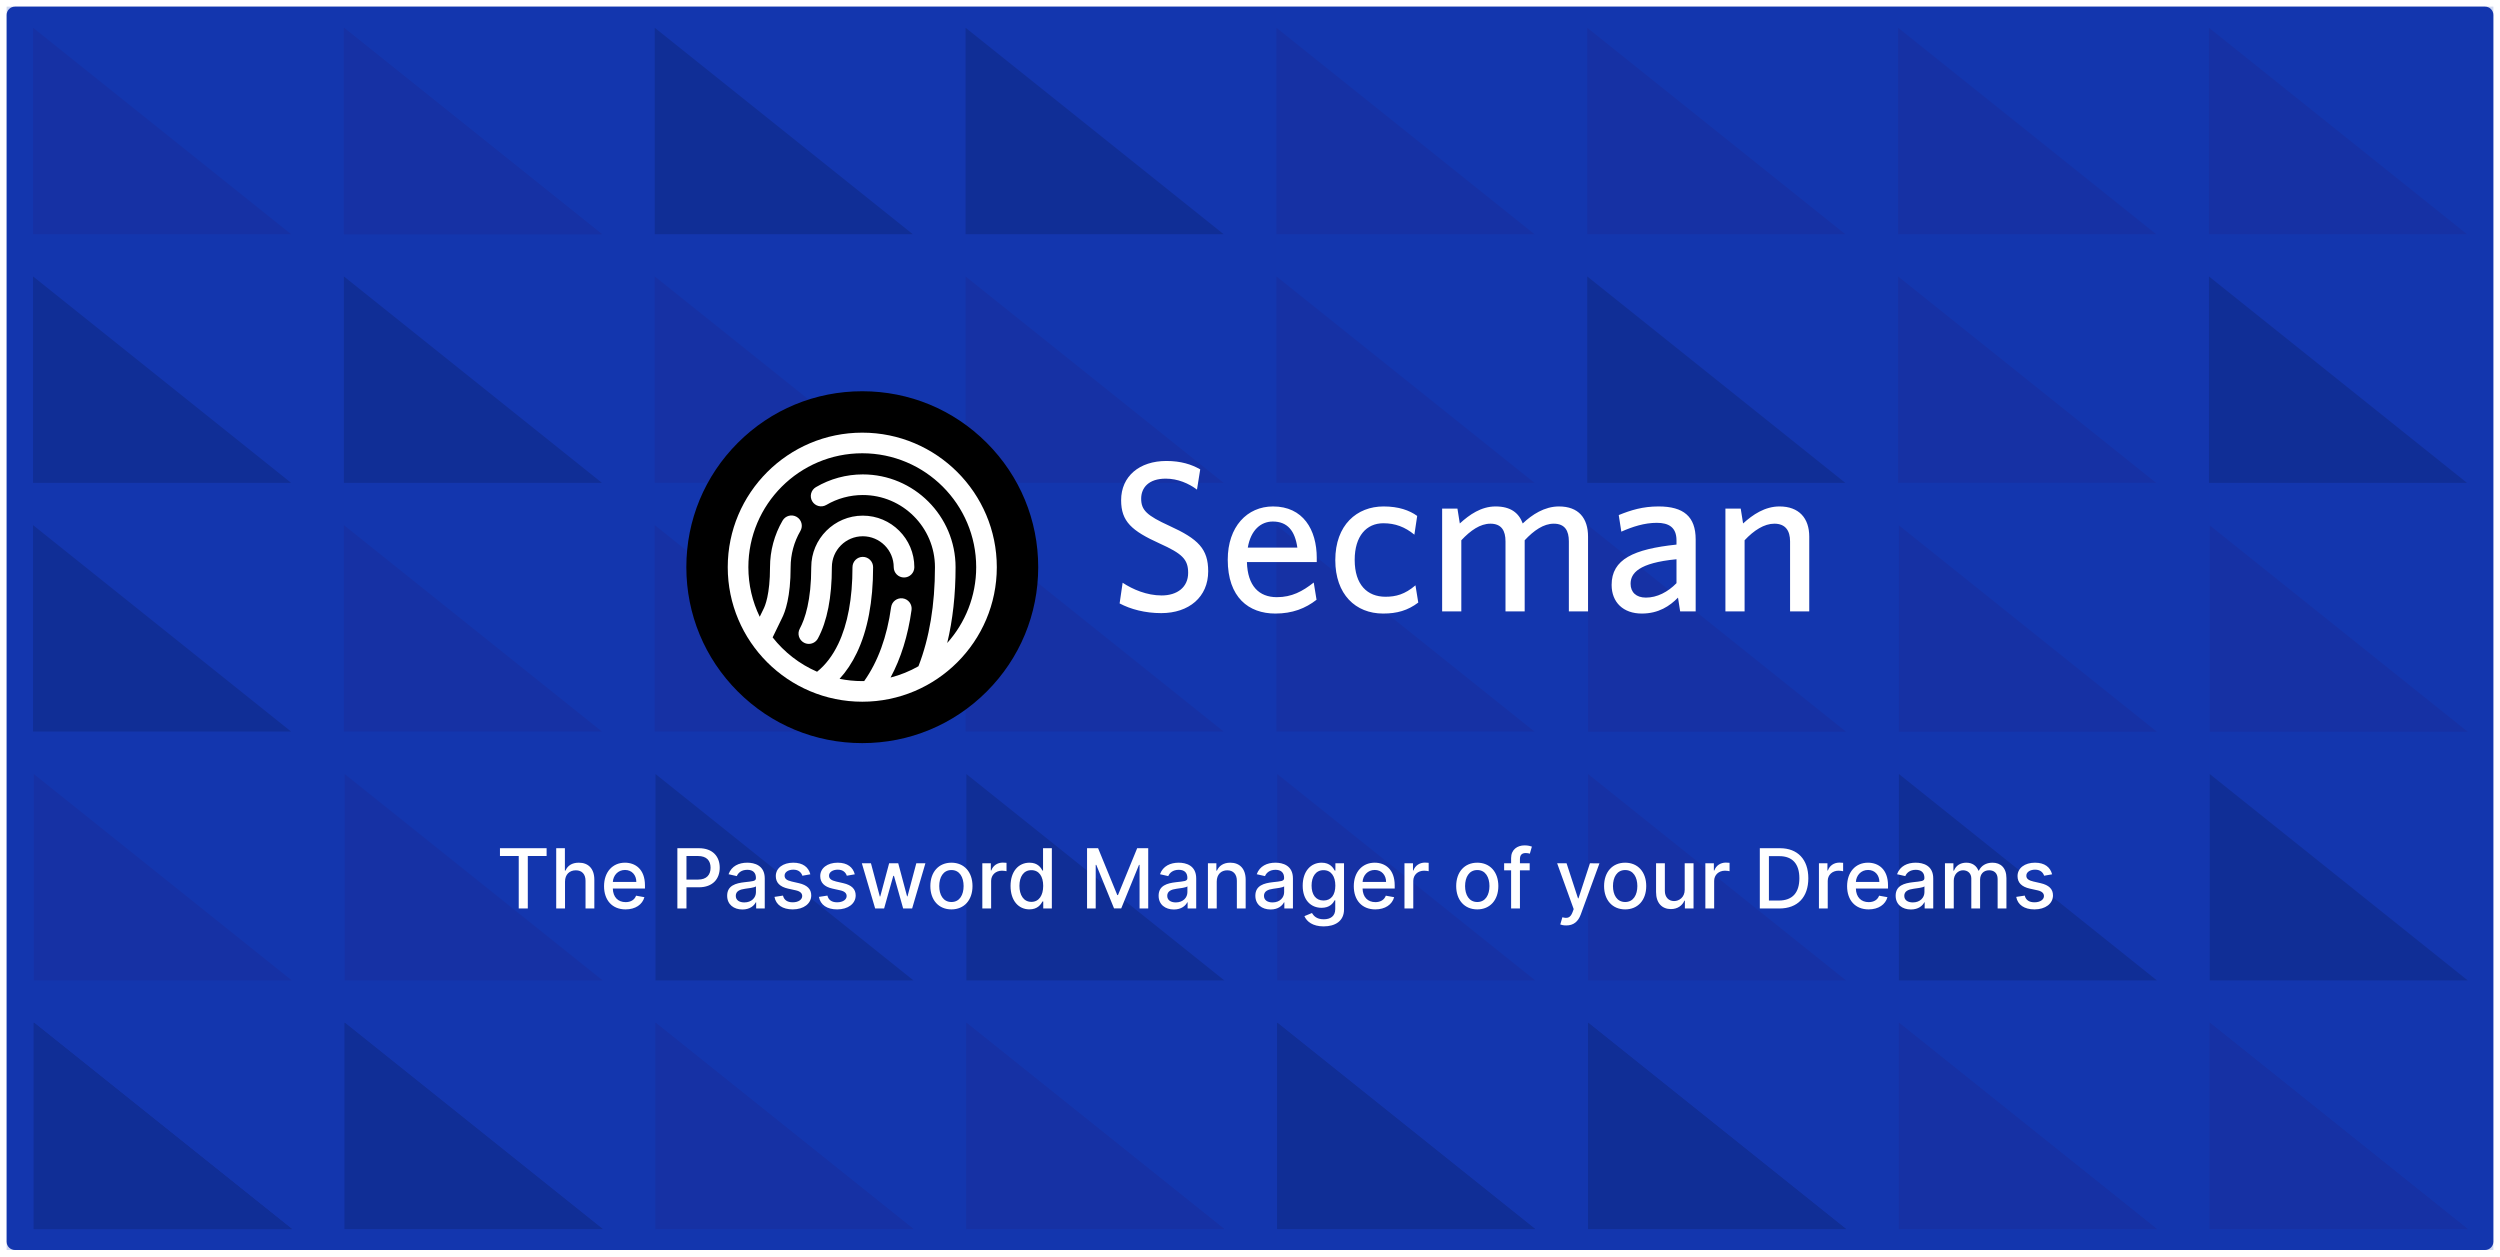 <svg width="1508" height="758" viewBox="0 0 1508 758" fill="none" xmlns="http://www.w3.org/2000/svg">
    <g filter="url(#filter0_d)">
        <path d="M4 5C4 2.239 6.239 0 9 0H1499C1501.76 0 1504 2.239 1504 5V745C1504 747.761 1501.76 750 1499 750H9C6.239 750 4 747.761 4 745V5Z" fill="#1435AB" />
        <g opacity="0.2">
            <path d="M1504 0H4V750H1504V0Z" fill="#103BB9" />
            <path d="M19.938 137.25V12.75L175.563 137.25H19.938Z" fill="#1D2488" />
            <path d="M207.438 137.25V12.75L363.063 137.25H207.438Z" fill="#1D2488" />
            <path d="M1145.41 437.391V312.891L1301.03 437.391H1145.41Z" fill="#1D2488" />
            <path d="M1332.91 437.391V312.891L1488.53 437.391H1332.91Z" fill="#1D2488" />
            <path d="M207.438 137.25V12.75L363.063 137.25H207.438Z" fill="#1D2488" />
            <path d="M957.906 437.391V312.891L1113.53 437.391H957.906Z" fill="#1D2488" />
            <path d="M394.938 137.25V12.75L550.563 137.25H394.938Z" fill="#011341" />
            <path d="M582.438 137.25V12.75L738.063 137.25H582.438Z" fill="#011341" />
            <path d="M769.938 137.25V12.75L925.563 137.25H769.938Z" fill="#1D2488" />
            <path d="M957.438 137.25V12.75L1113.06 137.25H957.438Z" fill="#1D2488" />
            <path d="M1144.94 137.25V12.75L1300.56 137.25H1144.94Z" fill="#1D2488" />
            <path d="M1332.44 137.25V12.75L1488.06 137.25H1332.44Z" fill="#1D2488" />
            <path d="M19.938 287.25V162.75L175.563 287.25H19.938Z" fill="#011341" />
            <path d="M207.438 287.25V162.75L363.063 287.25H207.438Z" fill="#011341" />
            <path d="M394.938 287.25V162.75L550.563 287.25H394.938Z" fill="#1D2488" />
            <path d="M582.438 287.25V162.75L738.063 287.25H582.438Z" fill="#1D2488" />
            <path d="M770.406 587.391V462.891L926.031 587.391H770.406Z" fill="#1D2488" />
            <path d="M957.906 587.391V462.891L1113.53 587.391H957.906Z" fill="#1D2488" />
            <path d="M1145.41 587.391V462.891L1301.03 587.391H1145.41Z" fill="#011341" />
            <path d="M1332.91 587.391V462.891L1488.53 587.391H1332.91Z" fill="#011341" />
            <path d="M770.406 737.391V612.891L926.031 737.391H770.406Z" fill="#011341" />
            <path d="M957.906 737.391V612.891L1113.53 737.391H957.906Z" fill="#011341" />
            <path d="M1145.41 737.391V612.891L1301.03 737.391H1145.41Z" fill="#1D2488" />
            <path d="M1332.91 737.391V612.891L1488.53 737.391H1332.91Z" fill="#1D2488" />
            <path d="M20.406 587.391V462.891L176.031 587.391H20.406Z" fill="#1D2488" />
            <path d="M207.906 587.391V462.891L363.531 587.391H207.906Z" fill="#1D2488" />
            <path d="M395.406 587.391V462.891L551.031 587.391H395.406Z" fill="#011341" />
            <path d="M582.906 587.391V462.891L738.531 587.391H582.906Z" fill="#011341" />
            <path d="M20.406 737.391V612.891L176.031 737.391H20.406Z" fill="#011341" />
            <path d="M207.906 737.391V612.891L363.531 737.391H207.906Z" fill="#011341" />
            <path d="M395.406 737.391V612.891L551.031 737.391H395.406Z" fill="#1D2488" />
            <path d="M582.906 737.391V612.891L738.531 737.391H582.906Z" fill="#1D2488" />
            <path d="M770.406 737.391V612.891L926.031 737.391H770.406Z" fill="#011341" />
            <path d="M957.906 737.391V612.891L1113.53 737.391H957.906Z" fill="#011341" />
            <path d="M1145.41 737.391V612.891L1301.03 737.391H1145.41Z" fill="#1D2488" />
            <path d="M1332.91 737.391V612.891L1488.53 737.391H1332.91Z" fill="#1D2488" />
            <path d="M20.406 737.391V612.891L176.031 737.391H20.406Z" fill="#011341" />
            <path d="M20.406 737.391V612.891L176.031 737.391H20.406Z" fill="#011341" />
            <path d="M207.906 737.391V612.891L363.531 737.391H207.906Z" fill="#011341" />
            <path d="M395.406 737.391V612.891L551.031 737.391H395.406Z" fill="#1D2488" />
            <path d="M582.906 737.391V612.891L738.531 737.391H582.906Z" fill="#1D2488" />
            <path d="M769.938 287.25V162.75L925.563 287.25H769.938Z" fill="#1D2488" />
            <path d="M957.438 287.25V162.75L1113.06 287.25H957.438Z" fill="#011341" />
            <path d="M1144.94 287.25V162.75L1300.56 287.25H1144.94Z" fill="#1D2488" />
            <path d="M1332.44 287.25V162.75L1488.06 287.25H1332.44Z" fill="#011341" />
            <path d="M19.938 437.25V312.75L175.563 437.25H19.938Z" fill="#011341" />
            <path d="M207.438 437.25V312.75L363.063 437.25H207.438Z" fill="#1D2488" />
            <path d="M394.938 437.25V312.75L550.563 437.25H394.938Z" fill="#1D2488" />
            <path d="M582.438 437.25V312.75L738.063 437.25H582.438Z" fill="#1D2488" />
            <path d="M769.938 437.25V312.75L925.563 437.25H769.938Z" fill="#1D2488" />
        </g>
        <g clip-path="url(#clip0)" filter="url(#filter1_d)">
            <ellipse cx="520.125" cy="313.125" rx="86.227" ry="86.227" fill="white" />
            <path d="M595.167 238.083C575.122 218.039 548.472 207 520.125 207C491.778 207 465.128 218.039 445.083 238.083C425.039 258.128 414 284.778 414 313.125C414 341.472 425.039 368.122 445.083 388.167C465.128 408.211 491.778 419.25 520.125 419.25C548.472 419.25 575.122 408.211 595.167 388.167C615.211 368.122 626.25 341.472 626.25 313.125C626.25 284.778 615.211 258.128 595.167 238.083ZM520.125 394.275C475.379 394.275 438.975 357.872 438.975 313.125C438.975 268.378 475.379 231.975 520.125 231.975C564.871 231.975 601.275 268.379 601.275 313.125C601.275 357.871 564.871 394.275 520.125 394.275Z" fill="black" />
            <path d="M520.126 244.412C482.237 244.412 451.412 275.236 451.412 313.125C451.412 323.838 453.878 333.985 458.27 343.031L460.444 338.553C460.474 338.492 460.505 338.431 460.537 338.371C461.46 336.619 464.473 329.621 464.473 313.125C464.473 303.246 467.094 293.526 472.055 285.017C473.784 282.05 477.591 281.047 480.558 282.777C483.525 284.506 484.528 288.313 482.799 291.28C478.946 297.89 476.909 305.444 476.909 313.125C476.909 331.117 473.601 340.209 471.59 344.072L466.051 355.476C473.081 364.433 482.287 371.603 492.862 376.192C497.954 372.117 502.239 366.499 505.622 359.439C511.326 347.533 514.219 331.951 514.219 313.125C514.219 309.691 517.003 306.907 520.437 306.907C523.871 306.907 526.655 309.691 526.655 313.125C526.655 333.826 523.352 351.216 516.837 364.813C513.944 370.85 510.461 376.079 506.434 380.467C510.86 381.366 515.439 381.839 520.126 381.839C520.511 381.839 520.894 381.83 521.277 381.824C529.583 370.093 535.045 355.11 537.525 337.236C537.997 333.835 541.137 331.463 544.539 331.932C547.941 332.404 550.316 335.544 549.843 338.946C547.692 354.451 543.439 368.092 537.18 379.696C543.138 378.168 548.785 375.859 554.008 372.886C560.609 355.92 563.965 335.834 563.965 313.125C563.965 289.124 544.438 269.597 520.437 269.597C512.696 269.597 505.092 271.664 498.445 275.573C495.485 277.314 491.674 276.327 489.933 273.366C488.192 270.406 489.18 266.595 492.14 264.854C500.696 259.821 510.481 257.161 520.437 257.161C551.296 257.161 576.401 282.266 576.401 313.125C576.401 329.662 574.703 344.959 571.359 358.861C582.224 346.704 588.839 330.674 588.839 313.125C588.84 275.236 558.015 244.412 520.126 244.412ZM489.346 313.125C489.346 295.981 503.293 282.034 520.437 282.034C537.581 282.034 551.528 295.981 551.528 313.125C551.528 316.559 548.744 319.343 545.31 319.343C541.876 319.343 539.092 316.559 539.092 313.125C539.092 302.839 530.723 294.47 520.437 294.47C510.151 294.47 501.782 302.839 501.782 313.125C501.782 331.332 498.947 345.804 493.356 356.136C492.231 358.216 490.091 359.396 487.881 359.396C486.882 359.396 485.868 359.155 484.928 358.645C481.907 357.011 480.784 353.238 482.418 350.217C485.579 344.377 489.346 333.201 489.346 313.125Z" fill="black" />
        </g>
        <path d="M728.782 340.617C728.782 327.097 722.802 321.117 705.382 313.187C691.732 306.947 688.352 303.697 688.352 296.807C688.352 290.177 692.902 284.717 703.172 284.717C710.322 284.717 717.082 287.577 722.022 291.347L723.972 279.127C718.772 276.137 712.272 274.057 703.562 274.057C687.312 274.057 676.262 283.287 676.262 297.717C676.262 310.587 682.632 316.177 699.532 323.847C713.052 329.957 716.692 333.337 716.692 341.527C716.692 350.237 710.062 355.177 700.702 355.177C691.732 355.177 683.282 351.537 677.172 347.507L675.352 359.987C681.982 363.497 690.692 365.837 700.442 365.837C717.212 365.837 728.782 356.087 728.782 340.617ZM794.265 332.557C794.265 315.397 785.945 301.487 767.875 301.487C752.275 301.487 740.575 313.707 740.575 333.597C740.575 356.347 753.185 366.097 769.305 366.097C779.575 366.097 787.505 362.977 794.135 357.777L792.445 347.377C785.685 352.707 779.185 356.217 770.215 356.217C759.425 356.217 752.535 349.457 752.145 335.027H794.265C794.265 334.247 794.265 333.207 794.265 332.557ZM782.565 326.317H752.665C754.485 315.657 760.595 310.587 767.745 310.587C776.715 310.587 781.135 316.307 782.565 326.317ZM855.498 359.467L853.808 349.067C847.438 354.527 841.978 355.957 835.738 355.957C824.818 355.957 817.148 348.807 817.148 333.727C817.148 319.297 824.298 311.627 834.438 311.627C841.588 311.627 847.438 313.837 853.158 318.517L854.848 307.207C850.168 303.827 843.668 301.487 834.568 301.487C818.448 301.487 805.448 312.667 805.448 333.857C805.448 354.527 817.668 366.097 834.308 366.097C842.628 366.097 849.128 364.277 855.498 359.467ZM957.906 364.797V319.687C957.906 308.507 952.186 301.487 940.356 301.487C931.646 301.487 924.106 306.427 918.516 311.757C916.176 305.387 911.236 301.487 902.136 301.487C893.426 301.487 886.406 306.427 880.556 311.757L879.126 302.787H869.896V364.797H881.466V321.897C887.056 315.917 892.906 311.887 899.016 311.887C905.776 311.887 908.116 316.177 908.116 322.547V364.797H919.686V321.897C925.276 315.917 931.126 311.887 937.236 311.887C943.996 311.887 946.336 316.177 946.336 322.547V364.797H957.906ZM1022.83 364.797V321.377C1022.83 307.597 1015.55 301.487 1000.47 301.487C990.852 301.487 983.832 303.697 976.422 306.687L977.982 316.697C984.742 313.707 991.892 311.367 999.432 311.367C1006.58 311.367 1011.26 314.097 1011.26 321.897V324.497C985.392 327.227 972.132 333.337 972.132 348.807C972.132 359.337 979.152 366.097 990.332 366.097C1000.47 366.097 1007.23 361.547 1012.17 356.477L1013.47 364.797H1022.83ZM1011.26 347.767C1006.06 353.097 999.562 356.477 992.802 356.477C986.952 356.477 983.572 353.227 983.572 348.157C983.572 341.787 988.382 335.547 1011.26 333.337V347.767ZM1091.34 364.797V319.687C1091.34 308.507 1085.1 301.487 1073.4 301.487C1064.56 301.487 1057.28 306.427 1051.43 311.757L1050 302.787H1040.77V364.797H1052.34V321.897C1057.93 315.917 1064.17 311.887 1070.28 311.887C1077.04 311.887 1079.77 316.177 1079.77 322.547V364.797H1091.34Z" fill="white" />
        <path d="M301.572 512.359H312.9V544H318.369V512.359H329.715V507.636H301.572V512.359ZM340.816 527.807C340.816 523.457 343.568 520.971 347.35 520.971C351.008 520.971 353.192 523.297 353.192 527.292V544H358.501V526.653C358.501 519.852 354.772 516.372 349.161 516.372C344.918 516.372 342.361 518.219 341.083 521.166H340.745V507.636H335.507V544H340.816V527.807ZM377.34 544.55C383.288 544.55 387.496 541.621 388.703 537.182L383.679 536.276C382.72 538.851 380.411 540.165 377.393 540.165C372.848 540.165 369.794 537.217 369.652 531.962H389.041V530.08C389.041 520.225 383.146 516.372 376.967 516.372C369.367 516.372 364.36 522.161 364.36 530.541C364.36 539.011 369.296 544.55 377.34 544.55ZM369.669 527.984C369.882 524.114 372.688 520.758 377.002 520.758C381.122 520.758 383.821 523.812 383.838 527.984H369.669ZM408.59 544H414.076V531.216H421.534C429.968 531.216 434.14 526.12 434.14 519.408C434.14 512.714 430.003 507.636 421.551 507.636H408.59V544ZM414.076 526.564V512.342H420.965C426.399 512.342 428.618 515.289 428.618 519.408C428.618 523.528 426.399 526.564 421.036 526.564H414.076ZM447.839 544.604C452.349 544.604 454.888 542.313 455.9 540.271H456.113V544H461.297V525.889C461.297 517.952 455.047 516.372 450.715 516.372C445.779 516.372 441.234 518.361 439.458 523.332L444.447 524.469C445.229 522.533 447.217 520.669 450.786 520.669C454.213 520.669 455.971 522.462 455.971 525.552V525.676C455.971 527.612 453.982 527.576 449.082 528.144C443.915 528.748 438.623 530.097 438.623 536.294C438.623 541.656 442.654 544.604 447.839 544.604ZM448.993 540.342C445.992 540.342 443.826 538.993 443.826 536.365C443.826 533.524 446.347 532.512 449.419 532.104C451.141 531.873 455.225 531.411 455.989 530.648V534.163C455.989 537.395 453.414 540.342 448.993 540.342ZM488.805 523.386C487.705 519.142 484.384 516.372 478.489 516.372C472.328 516.372 467.96 519.621 467.96 524.451C467.96 528.322 470.304 530.896 475.418 532.033L480.034 533.045C482.662 533.631 483.887 534.803 483.887 536.507C483.887 538.62 481.632 540.271 478.152 540.271C474.974 540.271 472.932 538.904 472.293 536.223L467.161 537.004C468.049 541.834 472.062 544.55 478.188 544.55C484.775 544.55 489.338 541.053 489.338 536.116C489.338 532.263 486.888 529.884 481.881 528.73L477.548 527.736C474.548 527.026 473.252 526.013 473.269 524.167C473.252 522.072 475.524 520.58 478.543 520.58C481.845 520.58 483.372 522.409 483.994 524.238L488.805 523.386ZM515.612 523.386C514.511 519.142 511.191 516.372 505.296 516.372C499.135 516.372 494.767 519.621 494.767 524.451C494.767 528.322 497.111 530.896 502.224 532.033L506.841 533.045C509.469 533.631 510.694 534.803 510.694 536.507C510.694 538.62 508.439 540.271 504.959 540.271C501.78 540.271 499.739 538.904 499.099 536.223L493.968 537.004C494.856 541.834 498.869 544.55 504.994 544.55C511.582 544.55 516.145 541.053 516.145 536.116C516.145 532.263 513.695 529.884 508.687 528.73L504.355 527.736C501.354 527.026 500.058 526.013 500.076 524.167C500.058 522.072 502.331 520.58 505.349 520.58C508.652 520.58 510.179 522.409 510.8 524.238L515.612 523.386ZM527.895 544H533.292L538.832 524.309H539.241L544.78 544H550.196L558.204 516.727H552.717L547.408 536.667H547.142L541.815 516.727H536.329L530.966 536.756H530.7L525.356 516.727H519.869L527.895 544ZM573.9 544.55C581.588 544.55 586.613 538.922 586.613 530.488C586.613 522.001 581.588 516.372 573.9 516.372C566.211 516.372 561.187 522.001 561.187 530.488C561.187 538.922 566.211 544.55 573.9 544.55ZM573.917 540.094C568.892 540.094 566.549 535.708 566.549 530.47C566.549 525.25 568.892 520.811 573.917 520.811C578.907 520.811 581.25 525.25 581.25 530.47C581.25 535.708 578.907 540.094 573.917 540.094ZM592.539 544H597.848V527.345C597.848 523.776 600.6 521.202 604.364 521.202C605.465 521.202 606.708 521.397 607.134 521.521V516.443C606.601 516.372 605.554 516.319 604.879 516.319C601.683 516.319 598.948 518.13 597.954 521.06H597.67V516.727H592.539V544ZM620.961 544.533C625.933 544.533 627.886 541.496 628.845 539.756H629.288V544H634.473V507.636H629.164V521.148H628.845C627.886 519.462 626.075 516.372 620.997 516.372C614.409 516.372 609.562 521.575 609.562 530.417C609.562 539.241 614.338 544.533 620.961 544.533ZM622.133 540.005C617.392 540.005 614.924 535.832 614.924 530.364C614.924 524.948 617.339 520.882 622.133 520.882C626.767 520.882 629.253 524.664 629.253 530.364C629.253 536.099 626.714 540.005 622.133 540.005ZM655.709 507.636V544H660.929V517.668H661.266L671.991 543.947H676.323L687.048 517.686H687.385V544H692.605V507.636H685.947L674.37 535.903H673.944L662.367 507.636H655.709ZM708.093 544.604C712.603 544.604 715.142 542.313 716.154 540.271H716.367V544H721.551V525.889C721.551 517.952 715.301 516.372 710.969 516.372C706.033 516.372 701.487 518.361 699.712 523.332L704.701 524.469C705.483 522.533 707.471 520.669 711.04 520.669C714.467 520.669 716.225 522.462 716.225 525.552V525.676C716.225 527.612 714.236 527.576 709.335 528.144C704.169 528.748 698.877 530.097 698.877 536.294C698.877 541.656 702.908 544.604 708.093 544.604ZM709.247 540.342C706.246 540.342 704.08 538.993 704.08 536.365C704.08 533.524 706.601 532.512 709.673 532.104C711.395 531.873 715.479 531.411 716.242 530.648V534.163C716.242 537.395 713.668 540.342 709.247 540.342ZM733.932 527.807C733.932 523.457 736.595 520.971 740.288 520.971C743.892 520.971 746.076 523.332 746.076 527.292V544H751.385V526.653C751.385 519.906 747.674 516.372 742.099 516.372C737.998 516.372 735.316 518.272 734.056 521.166H733.718V516.727H728.623V544H733.932V527.807ZM766.442 544.604C770.952 544.604 773.491 542.313 774.503 540.271H774.716V544H779.901V525.889C779.901 517.952 773.651 516.372 769.319 516.372C764.383 516.372 759.837 518.361 758.062 523.332L763.051 524.469C763.832 522.533 765.821 520.669 769.39 520.669C772.816 520.669 774.574 522.462 774.574 525.552V525.676C774.574 527.612 772.586 527.576 767.685 528.144C762.518 528.748 757.227 530.097 757.227 536.294C757.227 541.656 761.258 544.604 766.442 544.604ZM767.596 540.342C764.596 540.342 762.429 538.993 762.429 536.365C762.429 533.524 764.951 532.512 768.022 532.104C769.745 531.873 773.829 531.411 774.592 530.648V534.163C774.592 537.395 772.017 540.342 767.596 540.342ZM798.407 554.795C805.349 554.795 810.712 551.617 810.712 544.604V516.727H805.509V521.148H805.119C804.177 519.462 802.295 516.372 797.217 516.372C790.63 516.372 785.783 521.575 785.783 530.257C785.783 538.957 790.736 543.592 797.182 543.592C802.189 543.592 804.124 540.768 805.083 539.028H805.42V544.391C805.42 548.67 802.491 550.516 798.46 550.516C794.039 550.516 792.317 548.297 791.376 546.734L786.812 548.616C788.251 551.955 791.891 554.795 798.407 554.795ZM798.354 539.188C793.613 539.188 791.145 535.548 791.145 530.186C791.145 524.948 793.56 520.882 798.354 520.882C802.988 520.882 805.474 524.664 805.474 530.186C805.474 535.815 802.935 539.188 798.354 539.188ZM829.586 544.55C835.534 544.55 839.742 541.621 840.949 537.182L835.925 536.276C834.966 538.851 832.658 540.165 829.639 540.165C825.094 540.165 822.04 537.217 821.898 531.962H841.287V530.08C841.287 520.225 835.392 516.372 829.213 516.372C821.614 516.372 816.606 522.161 816.606 530.541C816.606 539.011 821.543 544.55 829.586 544.55ZM821.915 527.984C822.128 524.114 824.934 520.758 829.248 520.758C833.368 520.758 836.067 523.812 836.084 527.984H821.915ZM847.177 544H852.486V527.345C852.486 523.776 855.238 521.202 859.003 521.202C860.103 521.202 861.346 521.397 861.772 521.521V516.443C861.24 516.372 860.192 516.319 859.517 516.319C856.321 516.319 853.587 518.13 852.593 521.06H852.309V516.727H847.177V544ZM891.087 544.55C898.775 544.55 903.8 538.922 903.8 530.488C903.8 522.001 898.775 516.372 891.087 516.372C883.399 516.372 878.374 522.001 878.374 530.488C878.374 538.922 883.399 544.55 891.087 544.55ZM891.105 540.094C886.08 540.094 883.736 535.708 883.736 530.47C883.736 525.25 886.08 520.811 891.105 520.811C896.094 520.811 898.438 525.25 898.438 530.47C898.438 535.708 896.094 540.094 891.105 540.094ZM922.706 516.727H916.828V514.277C916.828 511.862 917.823 510.548 920.415 510.548C921.516 510.548 922.297 510.797 922.794 510.957L924.037 506.66C923.291 506.376 921.747 505.932 919.598 505.932C915.284 505.932 911.502 508.453 911.502 513.567V516.727H907.294V520.989H911.502V544H916.828V520.989H922.706V516.727ZM944.771 554.227C949.157 554.227 951.927 551.937 953.507 547.64L964.782 516.781L959.047 516.727L952.14 537.892H951.856L944.949 516.727H939.267L949.246 544.355L948.589 546.166C947.239 549.788 945.34 550.09 942.428 549.291L941.149 553.641C941.788 553.925 943.173 554.227 944.771 554.227ZM980.296 544.55C987.984 544.55 993.009 538.922 993.009 530.488C993.009 522.001 987.984 516.372 980.296 516.372C972.608 516.372 967.583 522.001 967.583 530.488C967.583 538.922 972.608 544.55 980.296 544.55ZM980.314 540.094C975.289 540.094 972.945 535.708 972.945 530.47C972.945 525.25 975.289 520.811 980.314 520.811C985.303 520.811 987.647 525.25 987.647 530.47C987.647 535.708 985.303 540.094 980.314 540.094ZM1016.21 532.69C1016.23 537.324 1012.78 539.526 1009.8 539.526C1006.52 539.526 1004.24 537.146 1004.24 533.435V516.727H998.935V534.075C998.935 540.839 1002.65 544.355 1007.88 544.355C1011.99 544.355 1014.77 542.189 1016.03 539.277H1016.32V544H1021.54V516.727H1016.21V532.69ZM1028.67 544H1033.98V527.345C1033.98 523.776 1036.73 521.202 1040.5 521.202C1041.6 521.202 1042.84 521.397 1043.27 521.521V516.443C1042.73 516.372 1041.69 516.319 1041.01 516.319C1037.82 516.319 1035.08 518.13 1034.09 521.06H1033.8V516.727H1028.67V544ZM1073.29 544C1084.37 544 1090.78 537.129 1090.78 525.765C1090.78 514.455 1084.37 507.636 1073.66 507.636H1061.52V544H1073.29ZM1067.01 539.206V512.43H1073.33C1081.28 512.43 1085.38 517.189 1085.38 525.765C1085.38 534.376 1081.28 539.206 1072.99 539.206H1067.01ZM1097.18 544H1102.49V527.345C1102.49 523.776 1105.24 521.202 1109 521.202C1110.1 521.202 1111.35 521.397 1111.77 521.521V516.443C1111.24 516.372 1110.19 516.319 1109.52 516.319C1106.32 516.319 1103.59 518.13 1102.59 521.06H1102.31V516.727H1097.18V544ZM1127.14 544.55C1133.09 544.55 1137.3 541.621 1138.51 537.182L1133.48 536.276C1132.52 538.851 1130.22 540.165 1127.2 540.165C1122.65 540.165 1119.6 537.217 1119.46 531.962H1138.85V530.08C1138.85 520.225 1132.95 516.372 1126.77 516.372C1119.17 516.372 1114.17 522.161 1114.17 530.541C1114.17 539.011 1119.1 544.55 1127.14 544.55ZM1119.47 527.984C1119.69 524.114 1122.49 520.758 1126.81 520.758C1130.93 520.758 1133.63 523.812 1133.64 527.984H1119.47ZM1152.67 544.604C1157.18 544.604 1159.72 542.313 1160.73 540.271H1160.95V544H1166.13V525.889C1166.13 517.952 1159.88 516.372 1155.55 516.372C1150.61 516.372 1146.07 518.361 1144.29 523.332L1149.28 524.469C1150.06 522.533 1152.05 520.669 1155.62 520.669C1159.05 520.669 1160.8 522.462 1160.8 525.552V525.676C1160.8 527.612 1158.82 527.576 1153.92 528.144C1148.75 528.748 1143.46 530.097 1143.46 536.294C1143.46 541.656 1147.49 544.604 1152.67 544.604ZM1153.83 540.342C1150.83 540.342 1148.66 538.993 1148.66 536.365C1148.66 533.524 1151.18 532.512 1154.25 532.104C1155.98 531.873 1160.06 531.411 1160.82 530.648V534.163C1160.82 537.395 1158.25 540.342 1153.83 540.342ZM1173.2 544H1178.51V527.185C1178.51 523.51 1181.09 520.953 1184.1 520.953C1187.05 520.953 1189.09 522.906 1189.09 525.871V544H1194.39V526.617C1194.39 523.332 1196.39 520.953 1199.85 520.953C1202.66 520.953 1204.97 522.516 1204.97 526.209V544H1210.28V525.712C1210.28 519.479 1206.8 516.372 1201.86 516.372C1197.94 516.372 1194.99 518.254 1193.67 521.166H1193.39C1192.2 518.183 1189.7 516.372 1186.06 516.372C1182.45 516.372 1179.77 518.165 1178.64 521.166H1178.3V516.727H1173.2V544ZM1237.83 523.386C1236.73 519.142 1233.41 516.372 1227.51 516.372C1221.35 516.372 1216.98 519.621 1216.98 524.451C1216.98 528.322 1219.33 530.896 1224.44 532.033L1229.06 533.045C1231.69 533.631 1232.91 534.803 1232.91 536.507C1232.91 538.62 1230.66 540.271 1227.18 540.271C1224 540.271 1221.96 538.904 1221.32 536.223L1216.18 537.004C1217.07 541.834 1221.09 544.55 1227.21 544.55C1233.8 544.55 1238.36 541.053 1238.36 536.116C1238.36 532.263 1235.91 529.884 1230.9 528.73L1226.57 527.736C1223.57 527.026 1222.27 526.013 1222.29 524.167C1222.27 522.072 1224.55 520.58 1227.57 520.58C1230.87 520.58 1232.4 522.409 1233.02 524.238L1237.83 523.386Z" fill="white" />
    </g>
    <defs>
        <filter id="filter0_d" x="0" y="0" width="1508" height="758" filterUnits="userSpaceOnUse" color-interpolation-filters="sRGB">
            <feFlood flood-opacity="0" result="BackgroundImageFix" />
            <feColorMatrix in="SourceAlpha" type="matrix" values="0 0 0 0 0 0 0 0 0 0 0 0 0 0 0 0 0 0 127 0" />
            <feOffset dy="4" />
            <feGaussianBlur stdDeviation="2" />
            <feColorMatrix type="matrix" values="0 0 0 0 0 0 0 0 0 0 0 0 0 0 0 0 0 0 0.25 0" />
            <feBlend mode="normal" in2="BackgroundImageFix" result="effect1_dropShadow" />
            <feBlend mode="normal" in="SourceGraphic" in2="effect1_dropShadow" result="shape" />
        </filter>
        <filter id="filter1_d" x="394" y="207" width="252.25" height="257.25" filterUnits="userSpaceOnUse" color-interpolation-filters="sRGB">
            <feFlood flood-opacity="0" result="BackgroundImageFix" />
            <feColorMatrix in="SourceAlpha" type="matrix" values="0 0 0 0 0 0 0 0 0 0 0 0 0 0 0 0 0 0 127 0" />
            <feOffset dy="25" />
            <feGaussianBlur stdDeviation="10" />
            <feColorMatrix type="matrix" values="0 0 0 0 0 0 0 0 0 0 0 0 0 0 0 0 0 0 0.25 0" />
            <feBlend mode="normal" in2="BackgroundImageFix" result="effect1_dropShadow" />
            <feBlend mode="normal" in="SourceGraphic" in2="effect1_dropShadow" result="shape" />
        </filter>
        <clipPath id="clip0">
            <rect width="212.25" height="212.25" fill="white" transform="translate(414 207)" />
        </clipPath>
    </defs>
</svg>
